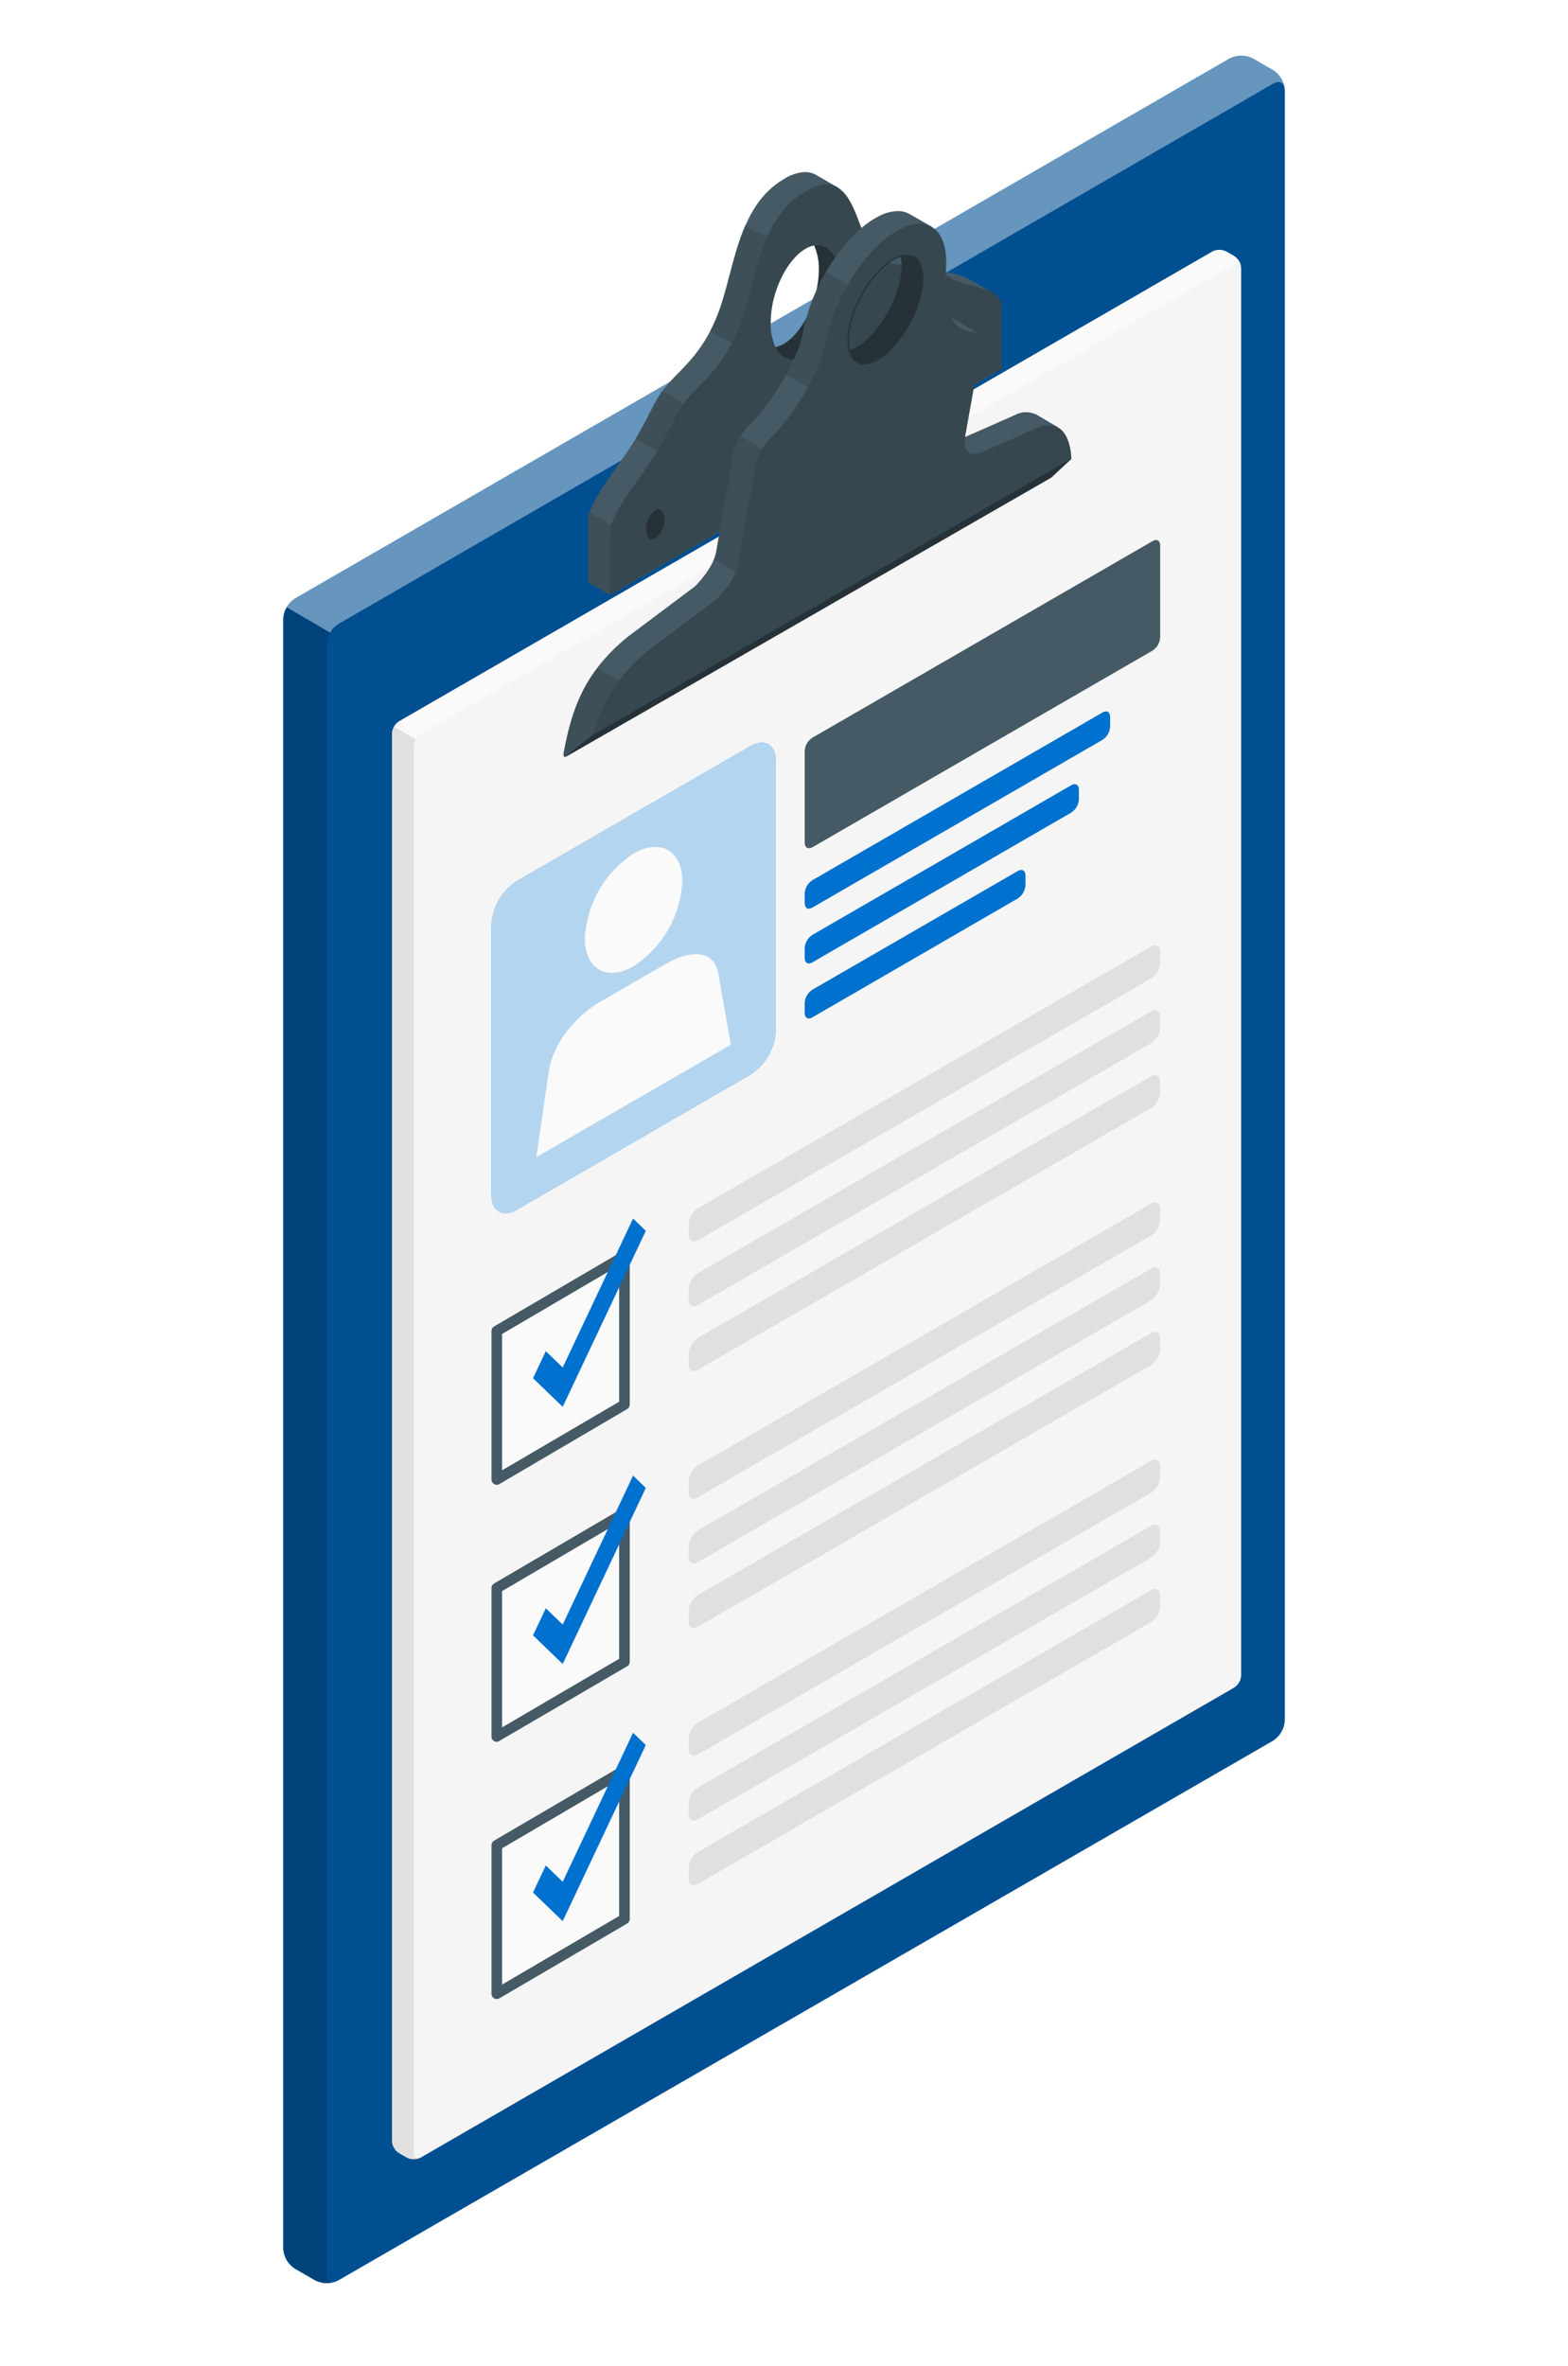 <svg width="61" height="92" viewBox="0 0 40 85" fill="none" xmlns="http://www.w3.org/2000/svg">
<g filter="url(#filter0_d_900_25761)">
<path d="M3.147 79.913L2.417 79.492C2.296 79.413 2.195 79.308 2.122 79.183C2.05 79.058 2.008 78.918 2 78.773V20.221C2.009 20.077 2.051 19.937 2.124 19.813C2.196 19.688 2.297 19.582 2.417 19.503L36.017 0.101C36.146 0.035 36.289 0 36.434 0C36.579 0 36.722 0.035 36.851 0.101L37.583 0.523C37.705 0.601 37.806 0.708 37.879 0.834C37.952 0.959 37.993 1.1 38 1.245V59.802C37.992 59.947 37.95 60.088 37.877 60.213C37.805 60.339 37.704 60.446 37.583 60.525L3.981 79.913C3.852 79.98 3.709 80.014 3.564 80.014C3.419 80.014 3.276 79.98 3.147 79.913Z" fill="#0071CE"/>
<path opacity="0.3" d="M3.147 79.913L2.417 79.492C2.296 79.413 2.195 79.308 2.122 79.183C2.05 79.058 2.008 78.918 2 78.773V20.221C2.009 20.077 2.051 19.937 2.124 19.813C2.196 19.688 2.297 19.582 2.417 19.503L36.017 0.101C36.146 0.035 36.289 0 36.434 0C36.579 0 36.722 0.035 36.851 0.101L37.583 0.523C37.705 0.601 37.806 0.708 37.879 0.834C37.952 0.959 37.993 1.1 38 1.245V59.802C37.992 59.947 37.95 60.088 37.877 60.213C37.805 60.339 37.704 60.446 37.583 60.525L3.981 79.913C3.852 79.98 3.709 80.014 3.564 80.014C3.419 80.014 3.276 79.98 3.147 79.913Z" fill="black"/>
<path opacity="0.4" d="M37.993 1.177C37.966 0.963 37.791 0.883 37.583 1.004L3.981 20.415C3.859 20.492 3.757 20.598 3.687 20.725L2.121 19.813C2.192 19.687 2.293 19.581 2.415 19.503L36.015 0.101C36.144 0.035 36.287 0 36.432 0C36.577 0 36.72 0.035 36.849 0.101L37.583 0.523C37.695 0.596 37.789 0.692 37.86 0.805C37.931 0.918 37.976 1.045 37.993 1.177Z" fill="white"/>
<path opacity="0.15" d="M3.908 79.958H3.883L3.842 79.974H3.824C3.798 79.983 3.772 79.989 3.746 79.995C3.58 80.025 3.408 80.011 3.249 79.954C3.217 79.942 3.186 79.927 3.156 79.91L2.424 79.489C2.303 79.411 2.201 79.306 2.128 79.182C2.054 79.058 2.01 78.919 2 78.775V20.223C2.005 20.078 2.046 19.937 2.121 19.812L3.687 20.724C3.61 20.849 3.568 20.991 3.564 21.137V79.687C3.557 79.768 3.58 79.849 3.628 79.915C3.654 79.948 3.69 79.972 3.731 79.985C3.771 79.998 3.815 79.998 3.856 79.986C3.874 79.979 3.892 79.969 3.908 79.958Z" fill="black"/>
<path d="M27.505 8.52L27.443 8.484L26.759 8.085C26.507 7.945 26.234 7.848 25.95 7.797C25.832 7.772 25.722 7.74 25.629 7.711C25.525 7.675 25.423 7.633 25.323 7.585L25.376 7.522L24.591 7.066C24.527 7.028 24.457 7.001 24.384 6.984C24.09 6.913 23.648 7.084 23.208 7.034C23.048 7.018 22.893 6.967 22.754 6.885C22.616 6.803 22.497 6.692 22.405 6.56C22.139 6.199 21.977 5.568 21.74 5.046L21.945 4.74C21.924 4.727 21.902 4.714 21.879 4.704L21.161 4.289C21.039 4.217 20.901 4.179 20.759 4.18C20.491 4.194 20.232 4.279 20.007 4.426C18.286 5.42 18.229 7.779 17.609 9.329C16.989 10.88 16.111 11.367 15.635 12.038C15.158 12.708 15.124 13.198 14.066 14.657C13.009 16.116 12.965 16.481 12.965 16.747V18.92L13.747 19.376L27.829 11.244L27.505 8.52ZM14.593 16.895C14.408 17 14.258 16.859 14.258 16.576C14.256 16.441 14.285 16.307 14.343 16.185C14.401 16.063 14.487 15.956 14.593 15.872C14.775 15.765 14.924 15.908 14.924 16.193C14.926 16.328 14.897 16.461 14.84 16.583C14.783 16.705 14.698 16.812 14.593 16.895ZM20.778 10.797C20.689 10.863 20.586 10.906 20.478 10.924C20.369 10.943 20.258 10.936 20.152 10.903C20.047 10.871 19.951 10.815 19.871 10.739C19.791 10.664 19.73 10.57 19.692 10.467C19.148 10.572 18.742 10.045 18.742 9.14C18.742 8.071 19.305 6.883 19.998 6.482C20.087 6.418 20.19 6.375 20.298 6.357C20.406 6.339 20.517 6.346 20.622 6.378C20.727 6.411 20.823 6.467 20.903 6.543C20.983 6.618 21.044 6.712 21.081 6.815C21.628 6.706 22.031 7.232 22.031 8.142C22.031 9.209 21.473 10.399 20.778 10.797ZM25.453 10.613C25.271 10.72 25.123 10.576 25.123 10.296C25.12 10.161 25.149 10.027 25.206 9.905C25.263 9.783 25.348 9.676 25.453 9.592C25.64 9.487 25.788 9.63 25.788 9.913C25.791 10.048 25.762 10.181 25.704 10.303C25.645 10.424 25.56 10.53 25.453 10.613Z" fill="#455A64"/>
<path opacity="0.5" d="M14.52 17.285L13.006 16.41C12.971 16.519 12.954 16.633 12.956 16.747V18.92L13.738 19.376L14.52 18.92V17.285Z" fill="#37474F"/>
<path opacity="0.5" d="M16.087 14.576L16.869 12.768L15.626 12.039C15.259 12.543 15.154 12.951 14.664 13.753L16.087 14.576Z" fill="#37474F"/>
<path opacity="0.5" d="M19.213 10.959L19.316 10.432C18.97 10.287 18.739 9.819 18.739 9.14C18.743 8.242 19.083 7.377 19.692 6.717L18.607 6.09C18.151 7.143 17.973 8.385 17.597 9.329C17.523 9.517 17.438 9.702 17.344 9.881L19.213 10.959Z" fill="#37474F"/>
<path d="M27.505 8.52L27.443 8.484C27.212 8.379 26.97 8.303 26.72 8.256C26.31 8.182 25.928 7.996 25.617 7.718C25.539 7.646 25.454 7.583 25.364 7.529C25.299 7.49 25.228 7.461 25.154 7.444C24.68 7.33 23.816 7.846 23.196 7.043L23.175 7.018C22.742 6.435 22.585 5.131 21.935 4.739C21.914 4.725 21.892 4.712 21.869 4.702C21.602 4.577 21.254 4.599 20.777 4.873C19.058 5.867 18.999 8.229 18.379 9.779C17.759 11.329 16.881 11.817 16.405 12.487C15.928 13.157 15.897 13.647 14.837 15.106C13.777 16.565 13.738 16.93 13.738 17.197V19.369L27.819 11.238V9.068C27.83 8.955 27.805 8.842 27.749 8.744C27.692 8.646 27.607 8.568 27.505 8.52ZM15.372 17.347C15.19 17.452 15.04 17.311 15.04 17.028C15.037 16.893 15.066 16.759 15.124 16.636C15.182 16.514 15.267 16.406 15.372 16.321C15.557 16.216 15.703 16.36 15.703 16.643C15.706 16.778 15.678 16.912 15.62 17.034C15.563 17.156 15.478 17.263 15.372 17.347ZM20.777 10.798C20.689 10.863 20.586 10.906 20.477 10.925C20.369 10.943 20.257 10.936 20.152 10.904C20.047 10.872 19.951 10.816 19.871 10.74C19.791 10.664 19.73 10.571 19.692 10.467C19.57 10.191 19.512 9.891 19.521 9.59C19.521 8.523 20.084 7.335 20.777 6.934C20.871 6.878 20.974 6.838 21.081 6.815C21.628 6.706 22.031 7.232 22.031 8.142C22.031 9.209 21.473 10.399 20.777 10.798ZM26.237 11.069C26.05 11.176 25.902 11.033 25.902 10.752C25.899 10.617 25.928 10.483 25.986 10.361C26.045 10.238 26.13 10.131 26.237 10.048C26.419 9.943 26.568 10.084 26.568 10.369C26.57 10.503 26.541 10.636 26.484 10.758C26.427 10.879 26.342 10.986 26.237 11.069Z" fill="#37474F"/>
<path d="M22.031 8.142C22.031 9.209 21.473 10.399 20.777 10.798C20.689 10.863 20.586 10.906 20.477 10.924C20.369 10.943 20.258 10.936 20.152 10.904C20.047 10.871 19.951 10.815 19.871 10.74C19.791 10.664 19.73 10.57 19.692 10.467C19.8 10.446 19.904 10.406 19.998 10.348C20.682 9.947 21.252 8.753 21.252 7.69C21.261 7.39 21.203 7.09 21.081 6.815C21.628 6.706 22.031 7.232 22.031 8.142Z" fill="#263238"/>
<path d="M15.373 17.348C15.19 17.453 15.04 17.311 15.04 17.029C15.037 16.894 15.066 16.76 15.124 16.638C15.182 16.515 15.267 16.408 15.373 16.324C15.557 16.217 15.705 16.363 15.705 16.643C15.708 16.779 15.679 16.912 15.621 17.035C15.564 17.157 15.479 17.264 15.373 17.348Z" fill="#263238"/>
<path d="M26.235 11.07C26.052 11.175 25.902 11.034 25.902 10.751C25.9 10.616 25.928 10.482 25.986 10.36C26.044 10.238 26.129 10.131 26.235 10.047C26.419 9.94 26.568 10.086 26.568 10.368C26.57 10.503 26.541 10.637 26.483 10.758C26.426 10.88 26.341 10.987 26.235 11.07Z" fill="#263238"/>
<path d="M6.162 23.917L35.399 7.036C35.476 6.997 35.562 6.977 35.648 6.977C35.735 6.977 35.821 6.997 35.898 7.036L36.181 7.2C36.253 7.248 36.314 7.312 36.358 7.387C36.401 7.462 36.426 7.547 36.431 7.634V58.187C36.426 58.273 36.401 58.358 36.358 58.433C36.314 58.508 36.253 58.572 36.181 58.62L6.944 75.501C6.867 75.54 6.781 75.56 6.695 75.56C6.608 75.56 6.522 75.54 6.445 75.501L6.162 75.339C6.089 75.291 6.029 75.228 5.985 75.152C5.941 75.077 5.916 74.992 5.912 74.906V24.352C5.916 24.265 5.941 24.18 5.985 24.105C6.028 24.029 6.089 23.965 6.162 23.917Z" fill="#F5F5F5"/>
<path d="M36.424 7.558C36.392 7.455 36.297 7.423 36.183 7.487L6.944 24.368C6.871 24.415 6.81 24.479 6.766 24.555L5.984 24.099C6.026 24.022 6.088 23.958 6.162 23.912L35.398 7.038C35.475 6.998 35.561 6.977 35.648 6.977C35.735 6.977 35.821 6.998 35.898 7.038L36.18 7.2C36.243 7.24 36.297 7.292 36.339 7.354C36.381 7.415 36.41 7.485 36.424 7.558Z" fill="#FAFAFA"/>
<path d="M6.885 75.527C6.855 75.538 6.823 75.547 6.792 75.552H6.744C6.694 75.558 6.643 75.558 6.593 75.552C6.561 75.547 6.53 75.538 6.5 75.527L6.443 75.5L6.162 75.338C6.089 75.291 6.029 75.227 5.985 75.151C5.941 75.076 5.916 74.992 5.912 74.905V24.352C5.914 24.265 5.939 24.18 5.985 24.105L6.766 24.561C6.723 24.637 6.698 24.722 6.694 24.81V75.354C6.694 75.493 6.776 75.559 6.885 75.527Z" fill="#E0E0E0"/>
<path d="M29.846 13.347L29.069 12.891C28.946 12.831 28.811 12.803 28.675 12.806C28.539 12.81 28.406 12.847 28.287 12.914C27.375 13.315 26.983 13.495 26.513 13.693L26.176 13.83C25.991 13.903 25.624 13.83 25.738 13.198L26.946 9.945H26.928L26.162 9.489C26.124 9.467 26.081 9.452 26.037 9.446C26.008 9.444 25.979 9.444 25.95 9.446C25.456 9.446 25.317 6.255 25.312 6.147L25.278 6.127L24.521 5.692C24.389 5.617 24.239 5.58 24.088 5.582C23.836 5.592 23.591 5.661 23.372 5.785C22.177 6.412 20.983 8.261 20.689 9.927C20.504 10.973 19.451 12.588 18.842 13.18C18.234 13.773 18.19 14.258 18.19 14.258L17.716 16.946L17.566 17.803C17.454 18.446 16.795 19.066 16.795 19.066L14.345 20.904C12.808 22.18 12.375 23.466 12.079 25.059V25.071C12.079 25.128 12.079 25.166 12.104 25.18C12.108 25.183 12.113 25.184 12.117 25.184C12.122 25.184 12.127 25.183 12.131 25.18L12.446 25.002L29.315 15.271C29.394 15.218 29.45 15.136 29.47 15.043C29.566 14.461 29.846 13.372 29.846 13.372V13.347ZM24.968 8.423C24.788 9.444 24.056 10.584 23.32 10.967C22.816 11.229 22.446 11.067 22.323 10.602C22.233 10.638 22.135 10.65 22.038 10.637C21.942 10.625 21.85 10.589 21.772 10.531C21.544 10.347 23.686 6.656 23.86 6.738C23.944 6.782 24.017 6.844 24.073 6.92C24.129 6.996 24.167 7.085 24.183 7.178C24.788 6.996 25.141 7.506 24.968 8.423Z" fill="#455A64"/>
<path opacity="0.5" d="M14.52 22.705L13.287 21.996C12.573 22.935 12.286 23.922 12.074 25.067V25.078C12.074 25.135 12.074 25.174 12.099 25.188C12.103 25.19 12.108 25.192 12.113 25.192C12.118 25.192 12.123 25.19 12.127 25.188L13.095 24.419L14.52 22.705Z" fill="#37474F"/>
<path opacity="0.5" d="M17.484 18.092L19.217 19.093L19.999 14.572L18.437 13.66C18.311 13.839 18.227 14.044 18.191 14.26L17.717 16.947L17.566 17.805C17.549 17.903 17.521 17.999 17.484 18.092Z" fill="#37474F"/>
<path opacity="0.5" d="M21.512 7.766C21.115 8.434 20.837 9.166 20.689 9.929C20.566 10.468 20.36 10.985 20.078 11.461L21.564 12.318L22.303 10.613C22.215 10.645 22.121 10.655 22.028 10.642C21.935 10.629 21.848 10.593 21.772 10.538C21.649 10.442 22.159 9.421 22.706 8.461L21.512 7.766Z" fill="#37474F"/>
<path d="M29.857 13.358H29.846C29.724 13.3 29.589 13.271 29.454 13.276C29.319 13.28 29.187 13.317 29.069 13.383C27.954 13.873 27.616 14.035 26.955 14.295C26.777 14.368 26.422 14.309 26.513 13.707C26.512 13.693 26.512 13.679 26.513 13.666L26.666 12.806L27.087 10.465C27.087 10.465 27.183 10.098 26.939 9.959H26.921C26.86 9.93 26.794 9.916 26.727 9.916C26.584 9.898 26.447 9.847 26.326 9.768C26.205 9.689 26.104 9.584 26.03 9.46C25.899 9.265 25.809 9.046 25.764 8.816C25.719 8.586 25.72 8.349 25.768 8.119C25.943 7.116 25.749 6.414 25.312 6.152L25.277 6.129C24.99 5.979 24.605 6.004 24.154 6.241C22.966 6.863 21.765 8.714 21.473 10.374C21.286 11.422 20.233 13.034 19.624 13.629C19.015 14.224 18.972 14.714 18.972 14.714L18.498 17.404L18.347 18.264C18.236 18.907 17.577 19.527 17.577 19.527L15.126 21.364C14.147 22.142 13.441 23.211 13.109 24.416C13.109 24.416 12.197 25.13 12.131 25.187L12.445 25.009L29.367 15.282C29.367 15.282 29.561 15.175 29.595 15.147C29.629 15.12 30.331 14.486 30.331 14.486C30.304 13.923 30.142 13.529 29.857 13.358ZM24.968 8.422C24.787 9.444 24.056 10.584 23.319 10.967C22.816 11.229 22.446 11.067 22.323 10.602C22.269 10.341 22.269 10.072 22.323 9.811C22.506 8.79 23.235 7.65 23.976 7.269C24.043 7.232 24.113 7.202 24.186 7.178C24.787 6.995 25.141 7.506 24.968 8.422Z" fill="#37474F"/>
<path d="M24.968 8.422C24.788 9.443 24.056 10.583 23.32 10.966C22.816 11.228 22.447 11.066 22.324 10.601C22.398 10.578 22.47 10.549 22.538 10.512C23.27 10.129 24.008 8.99 24.186 7.968C24.243 7.708 24.243 7.438 24.186 7.177C24.788 6.995 25.141 7.506 24.968 8.422Z" fill="#263238"/>
<path d="M24.264 7.222C24.332 7.218 24.4 7.232 24.461 7.262C24.523 7.292 24.576 7.337 24.615 7.393C24.92 7.824 24.628 8.923 24.503 9.274C24.328 9.764 23.195 10.911 22.88 10.911C22.777 10.893 22.679 10.855 22.591 10.799C22.503 10.743 22.428 10.669 22.369 10.582C22.318 10.33 22.318 10.07 22.369 9.819C22.547 8.811 23.281 7.687 23.995 7.311C24.059 7.276 24.126 7.247 24.195 7.224H24.264M24.264 7.176H24.184C24.111 7.2 24.041 7.231 23.974 7.268C23.24 7.648 22.504 8.788 22.322 9.809C22.267 10.07 22.267 10.34 22.322 10.6C22.384 10.695 22.466 10.775 22.561 10.836C22.657 10.898 22.764 10.938 22.875 10.956C23.215 10.956 24.357 9.8 24.54 9.287C24.722 8.774 25.116 7.172 24.255 7.172L24.264 7.176Z" fill="#263238"/>
<path d="M12.134 25.2L29.37 15.293L29.598 15.161C29.641 15.135 30.323 14.477 30.323 14.477L13.1 24.418C13.1 24.418 12.065 25.225 12.134 25.2Z" fill="#263238"/>
<path d="M9.673 64.281L14.264 61.594L14.262 66.93L9.673 69.618V64.281Z" fill="#FAFAFA"/>
<path d="M9.867 64.392V69.288L14.075 66.824V61.925L9.867 64.392ZM9.676 69.808C9.643 69.809 9.61 69.8 9.582 69.783C9.553 69.767 9.529 69.743 9.512 69.714C9.495 69.685 9.486 69.652 9.486 69.619V64.282C9.486 64.249 9.495 64.217 9.511 64.188C9.528 64.159 9.551 64.135 9.58 64.118L14.171 61.431C14.2 61.414 14.232 61.406 14.266 61.406C14.299 61.407 14.331 61.415 14.36 61.432C14.389 61.448 14.413 61.472 14.43 61.501C14.446 61.529 14.455 61.562 14.456 61.595V66.931C14.456 66.965 14.447 66.998 14.43 67.026C14.413 67.055 14.389 67.079 14.36 67.096L9.769 69.783C9.74 69.799 9.707 69.808 9.673 69.808H9.676Z" fill="#455A64"/>
<path d="M16.574 60.448V60.833C16.574 61.043 16.722 61.13 16.902 61.025L33.192 51.621C33.288 51.559 33.368 51.475 33.425 51.376C33.482 51.277 33.515 51.166 33.52 51.051V50.664C33.52 50.454 33.375 50.37 33.192 50.475L16.902 59.88C16.807 59.943 16.727 60.027 16.67 60.125C16.613 60.224 16.58 60.334 16.574 60.448Z" fill="#E0E0E0"/>
<path d="M16.574 62.78V63.165C16.574 63.375 16.722 63.459 16.902 63.355L33.192 53.951C33.288 53.889 33.368 53.806 33.425 53.707C33.482 53.608 33.515 53.497 33.52 53.383V52.996C33.52 52.786 33.375 52.702 33.192 52.807L16.902 62.21C16.807 62.273 16.727 62.357 16.67 62.456C16.613 62.555 16.58 62.666 16.574 62.78Z" fill="#E0E0E0"/>
<path d="M16.574 65.097V65.483C16.574 65.692 16.722 65.777 16.902 65.672L33.192 56.268C33.288 56.206 33.367 56.122 33.424 56.024C33.481 55.925 33.514 55.815 33.52 55.701V55.313C33.52 55.103 33.375 55.019 33.192 55.122L16.902 64.528C16.807 64.59 16.727 64.674 16.67 64.773C16.613 64.872 16.58 64.983 16.574 65.097Z" fill="#E0E0E0"/>
<path d="M12.046 67.01L10.979 65.982L11.438 65.009L12.046 65.595L14.575 60.242L15.033 60.684L12.046 67.01Z" fill="#0071CE"/>
<path d="M9.673 55.043L14.264 52.355L14.262 57.692L9.673 60.38V55.043Z" fill="#FAFAFA"/>
<path d="M9.867 55.154V60.05L14.075 57.586V52.687L9.867 55.154ZM9.676 60.57C9.643 60.571 9.61 60.562 9.582 60.545C9.553 60.529 9.529 60.505 9.512 60.476C9.495 60.447 9.486 60.414 9.486 60.381V55.044C9.487 55.011 9.495 54.979 9.512 54.95C9.528 54.921 9.552 54.897 9.58 54.88L14.171 52.192C14.2 52.176 14.232 52.168 14.266 52.168C14.299 52.168 14.331 52.177 14.36 52.194C14.389 52.21 14.413 52.234 14.43 52.262C14.446 52.291 14.455 52.323 14.456 52.356V57.693C14.456 57.727 14.447 57.759 14.43 57.788C14.413 57.817 14.389 57.841 14.36 57.857L9.769 60.536C9.741 60.556 9.708 60.568 9.673 60.57H9.676Z" fill="#455A64"/>
<path d="M16.574 51.21V51.597C16.574 51.805 16.722 51.892 16.902 51.787L33.192 42.383C33.288 42.321 33.368 42.237 33.425 42.138C33.482 42.038 33.515 41.927 33.52 41.813V41.426C33.52 41.216 33.375 41.132 33.192 41.236L16.902 50.642C16.807 50.705 16.727 50.788 16.67 50.887C16.613 50.986 16.58 51.096 16.574 51.21Z" fill="#E0E0E0"/>
<path d="M16.574 53.544V53.927C16.574 54.137 16.722 54.221 16.902 54.116L33.192 44.713C33.288 44.651 33.368 44.567 33.425 44.469C33.482 44.37 33.515 44.259 33.52 44.145V43.758C33.52 43.548 33.375 43.464 33.192 43.569L16.902 52.972C16.806 53.035 16.727 53.12 16.67 53.219C16.613 53.318 16.58 53.43 16.574 53.544Z" fill="#E0E0E0"/>
<path d="M16.574 55.862V56.248C16.574 56.457 16.722 56.541 16.902 56.437L33.192 47.033C33.288 46.971 33.368 46.888 33.425 46.789C33.482 46.69 33.515 46.579 33.52 46.465V46.078C33.52 45.868 33.375 45.784 33.192 45.889L16.902 55.295C16.807 55.357 16.728 55.441 16.671 55.54C16.614 55.638 16.581 55.749 16.574 55.862Z" fill="#E0E0E0"/>
<path d="M12.046 57.772L10.979 56.744L11.438 55.771L12.046 56.356L14.575 51.004L15.033 51.448L12.046 57.772Z" fill="#0071CE"/>
<path d="M9.673 45.809L14.264 43.121L14.262 48.458L9.673 51.145V45.809Z" fill="#FAFAFA"/>
<path d="M9.867 45.918V50.815L14.075 48.351V43.452L9.867 45.918ZM9.676 51.337C9.643 51.336 9.611 51.328 9.582 51.312C9.553 51.295 9.529 51.271 9.512 51.242C9.495 51.212 9.486 51.179 9.486 51.145V45.809C9.486 45.776 9.495 45.744 9.511 45.715C9.528 45.687 9.551 45.663 9.58 45.647L14.171 42.959C14.2 42.943 14.232 42.934 14.266 42.934C14.299 42.934 14.332 42.943 14.36 42.959C14.389 42.976 14.413 43 14.43 43.029C14.447 43.057 14.456 43.09 14.456 43.123V48.456C14.456 48.489 14.447 48.521 14.43 48.549C14.413 48.578 14.389 48.601 14.36 48.617L9.769 51.31C9.74 51.328 9.707 51.337 9.673 51.337H9.676Z" fill="#455A64"/>
<path d="M16.574 41.975V42.363C16.574 42.572 16.722 42.657 16.902 42.552L33.192 33.148C33.288 33.086 33.368 33.002 33.425 32.903C33.482 32.804 33.515 32.693 33.52 32.578V32.191C33.52 31.983 33.375 31.897 33.192 32.002L16.902 41.407C16.807 41.47 16.727 41.554 16.671 41.652C16.613 41.751 16.58 41.861 16.574 41.975Z" fill="#E0E0E0"/>
<path d="M16.574 44.304V44.689C16.574 44.899 16.722 44.983 16.902 44.878L33.192 35.475C33.288 35.413 33.368 35.329 33.425 35.23C33.482 35.132 33.515 35.021 33.52 34.907V34.519C33.52 34.31 33.375 34.225 33.192 34.33L16.902 43.734C16.807 43.797 16.727 43.881 16.67 43.98C16.613 44.079 16.58 44.19 16.574 44.304Z" fill="#E0E0E0"/>
<path d="M16.574 46.632V47.017C16.574 47.227 16.722 47.311 16.902 47.206L33.192 37.803C33.288 37.741 33.368 37.657 33.425 37.558C33.482 37.46 33.515 37.349 33.52 37.235V36.847C33.52 36.638 33.375 36.553 33.192 36.658L16.902 46.062C16.807 46.125 16.727 46.209 16.67 46.308C16.613 46.407 16.58 46.518 16.574 46.632Z" fill="#E0E0E0"/>
<path d="M12.046 48.535L10.979 47.507L11.438 46.536L12.046 47.12L14.575 41.77L15.033 42.212L12.046 48.535Z" fill="#0071CE"/>
<path d="M9.484 31.221V40.933C9.484 41.512 9.892 41.747 10.396 41.457L18.794 36.601C19.059 36.43 19.28 36.197 19.438 35.924C19.597 35.651 19.688 35.344 19.706 35.029V25.324C19.706 24.745 19.3 24.51 18.794 24.8L10.391 29.651C10.127 29.823 9.907 30.055 9.749 30.328C9.592 30.6 9.501 30.907 9.484 31.221Z" fill="#0071CE"/>
<path opacity="0.7" d="M9.484 31.221V40.933C9.484 41.512 9.892 41.747 10.396 41.457L18.794 36.601C19.059 36.43 19.28 36.197 19.438 35.924C19.597 35.651 19.688 35.344 19.706 35.029V25.324C19.706 24.745 19.3 24.51 18.794 24.8L10.391 29.651C10.127 29.823 9.907 30.055 9.749 30.328C9.592 30.6 9.501 30.907 9.484 31.221Z" fill="white"/>
<path d="M14.593 28.661C15.561 28.102 16.346 28.556 16.346 29.673C16.312 30.281 16.136 30.872 15.832 31.4C15.527 31.927 15.103 32.375 14.593 32.707C13.626 33.266 12.842 32.814 12.842 31.697C12.874 31.089 13.05 30.497 13.354 29.97C13.659 29.442 14.083 28.994 14.593 28.661Z" fill="#FAFAFA"/>
<path d="M17.633 32.939C17.478 32.13 16.649 32.107 15.78 32.609L13.405 33.977C12.536 34.478 11.706 35.458 11.551 36.448L11.098 39.564L18.089 35.527L17.633 32.939Z" fill="#FAFAFA"/>
<path d="M20.744 28.273V24.974C20.749 24.88 20.776 24.788 20.823 24.706C20.87 24.624 20.936 24.554 21.015 24.502L33.25 17.436C33.4 17.349 33.521 17.419 33.521 17.593V20.896C33.516 20.99 33.489 21.082 33.442 21.164C33.395 21.246 33.329 21.316 33.25 21.368L21.022 28.435C20.864 28.517 20.744 28.446 20.744 28.273Z" fill="#455A64"/>
<path d="M21.015 29.621L31.451 23.592C31.602 23.505 31.722 23.576 31.722 23.749V24.102C31.718 24.197 31.691 24.289 31.644 24.371C31.596 24.453 31.53 24.523 31.451 24.574L21.015 30.604C20.864 30.691 20.744 30.62 20.744 30.447V30.093C20.749 29.999 20.776 29.907 20.823 29.825C20.87 29.743 20.936 29.673 21.015 29.621Z" fill="#0071CE"/>
<path d="M21.015 31.585L30.327 26.205C30.478 26.118 30.599 26.189 30.599 26.362V26.716C30.594 26.81 30.567 26.902 30.52 26.984C30.473 27.066 30.407 27.136 30.327 27.188L21.015 32.572C20.864 32.659 20.744 32.588 20.744 32.415V32.059C20.748 31.964 20.776 31.872 20.823 31.79C20.87 31.707 20.936 31.637 21.015 31.585Z" fill="#0071CE"/>
<path d="M21.015 33.554L28.405 29.287C28.556 29.2 28.679 29.271 28.679 29.444V29.8C28.674 29.895 28.646 29.986 28.598 30.068C28.551 30.15 28.485 30.22 28.405 30.272L21.015 34.548C20.864 34.635 20.744 34.567 20.744 34.391V34.038C20.747 33.941 20.773 33.847 20.82 33.763C20.868 33.679 20.934 33.607 21.015 33.554Z" fill="#0071CE"/>
</g>
<defs>
<filter id="filter0_d_900_25761" x="0" y="0" width="40" height="84.016" filterUnits="userSpaceOnUse" color-interpolation-filters="sRGB">
<feFlood flood-opacity="0" result="BackgroundImageFix"/>
<feColorMatrix in="SourceAlpha" type="matrix" values="0 0 0 0 0 0 0 0 0 0 0 0 0 0 0 0 0 0 127 0" result="hardAlpha"/>
<feOffset dy="2"/>
<feGaussianBlur stdDeviation="1"/>
<feComposite in2="hardAlpha" operator="out"/>
<feColorMatrix type="matrix" values="0 0 0 0 0 0 0 0 0 0 0 0 0 0 0 0 0 0 0.25 0"/>
<feBlend mode="normal" in2="BackgroundImageFix" result="effect1_dropShadow_900_25761"/>
<feBlend mode="normal" in="SourceGraphic" in2="effect1_dropShadow_900_25761" result="shape"/>
</filter>
</defs>
</svg>

